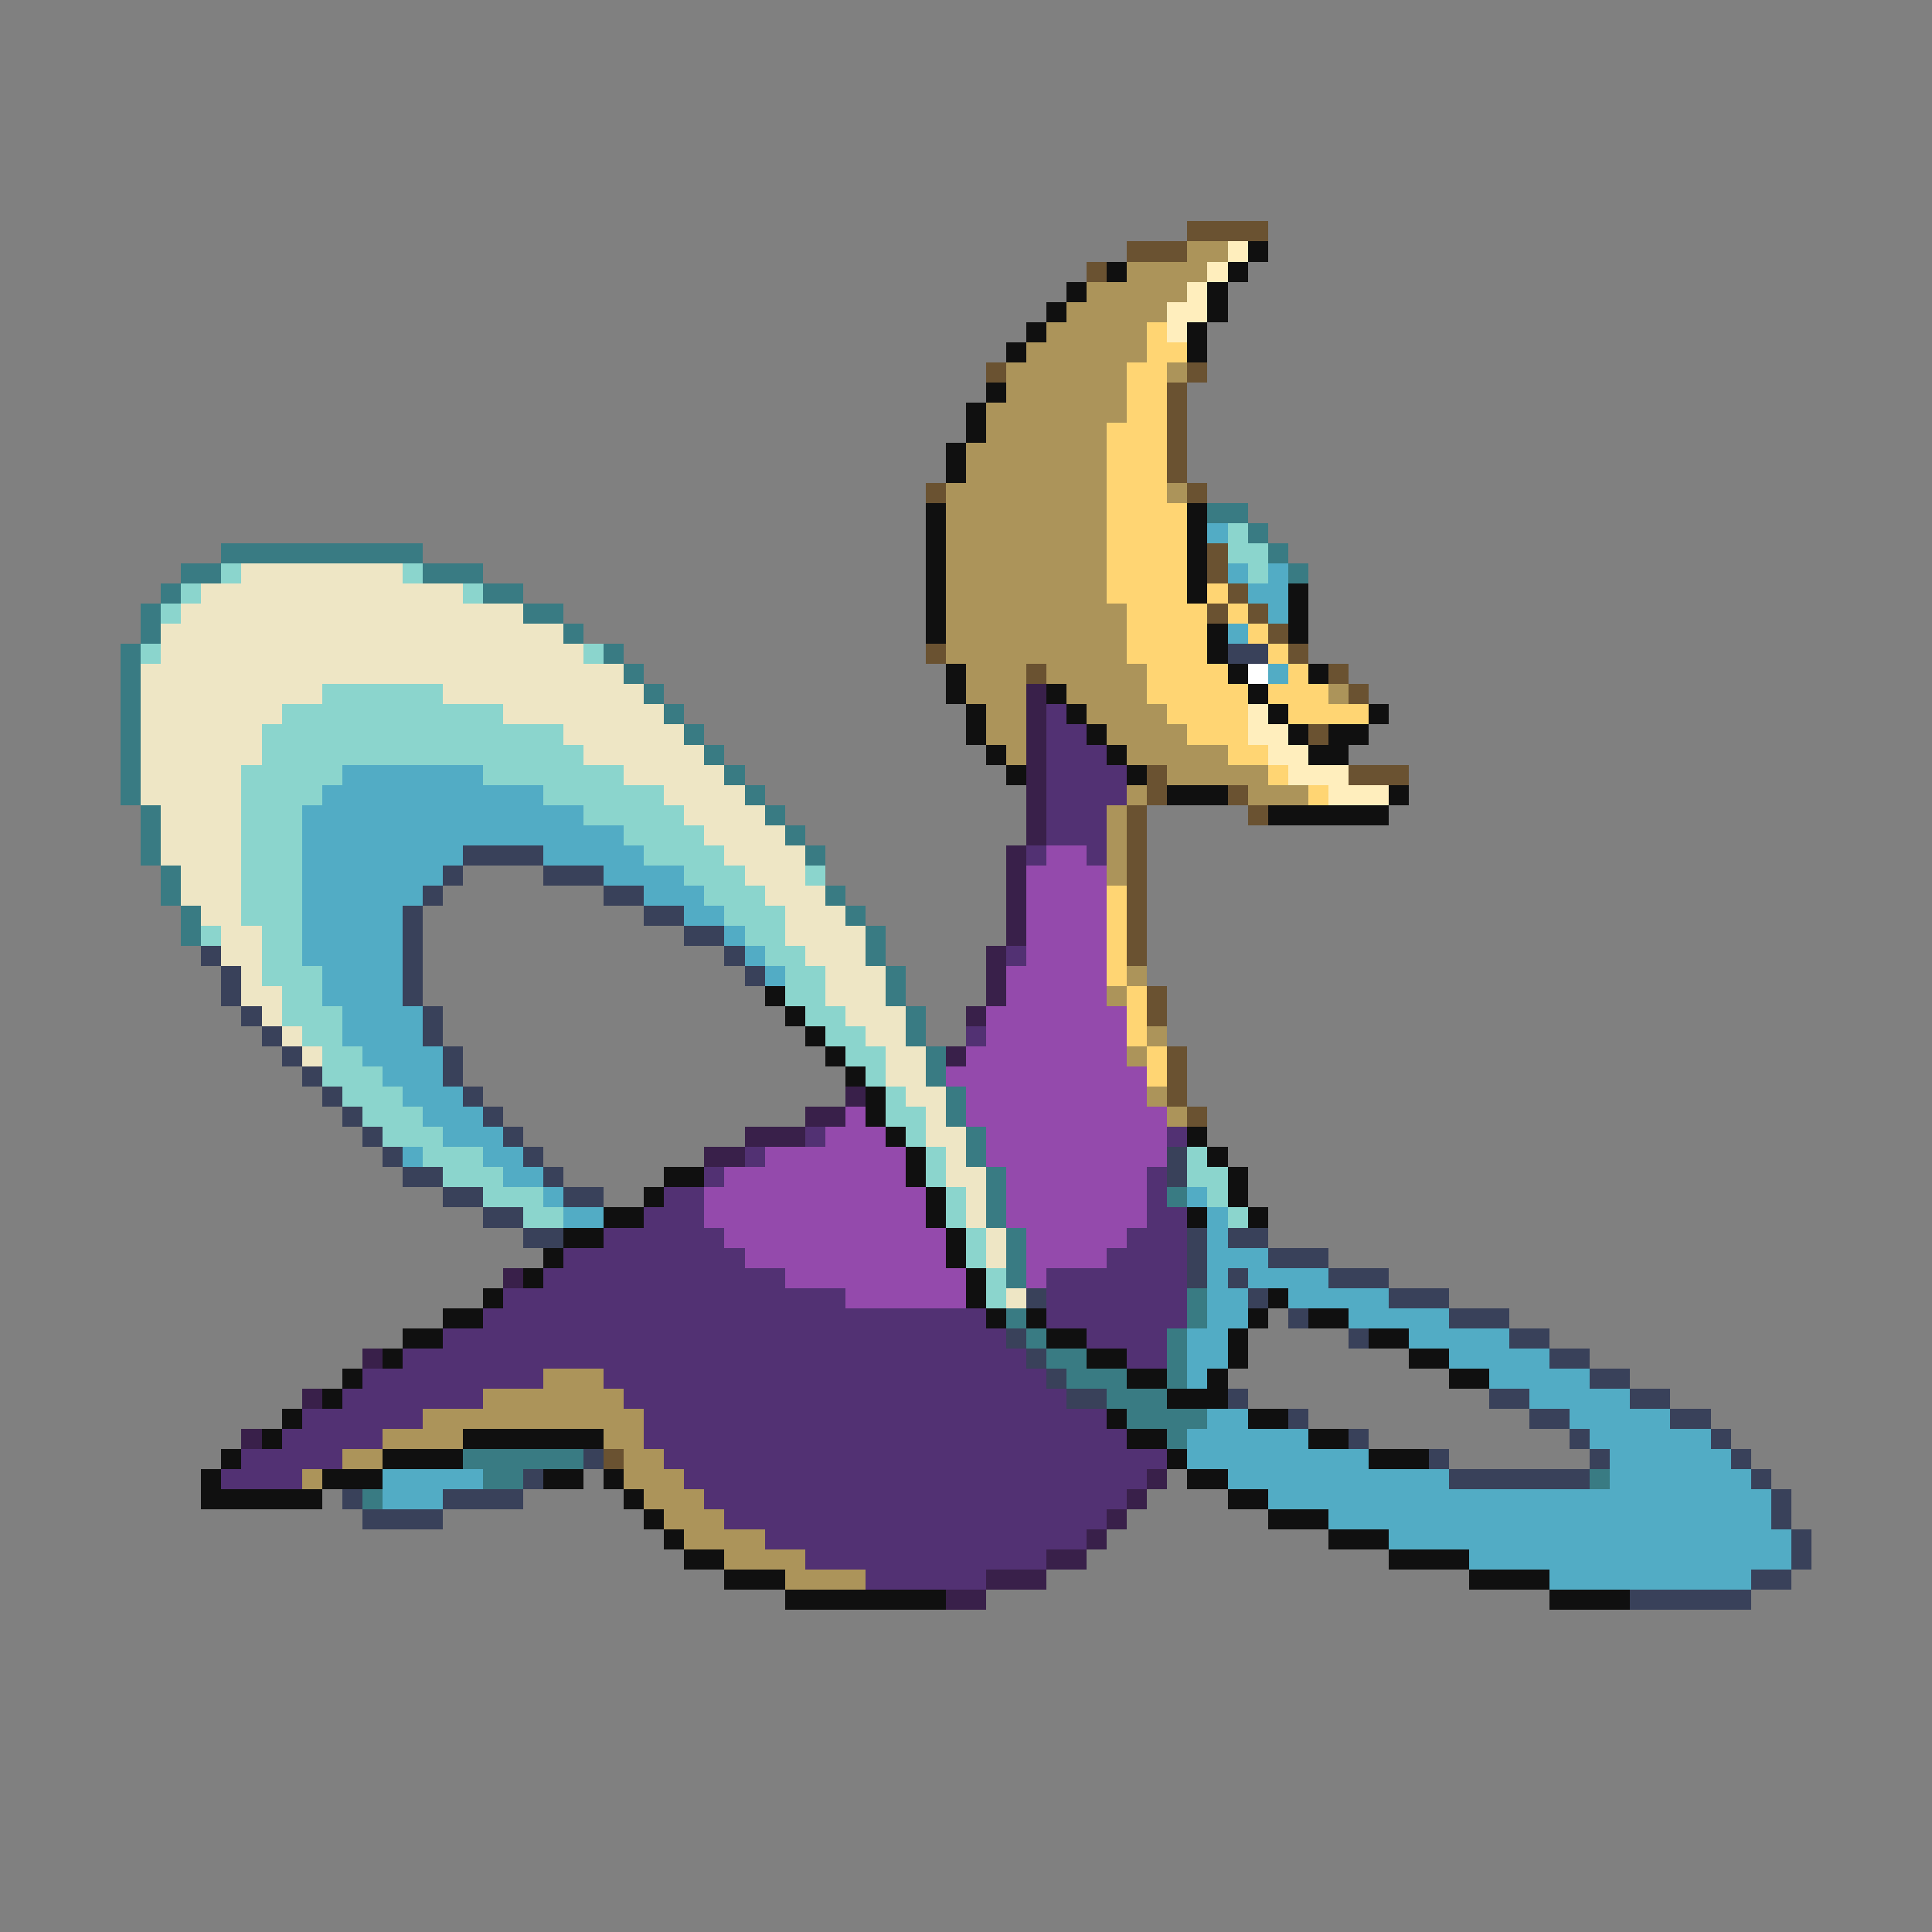 <svg xmlns="http://www.w3.org/2000/svg" viewBox="0 -0.5 96 96" shape-rendering="crispEdges">
<rect x="0" y="-0.5" width="96" height="96" fill="#808080" stroke="none"/>
<path stroke="#6a5231" d="M59 11h4M56 12h3M54 13h1M49 18h1M59 18h1M58 19h1M58 20h1M58 21h1M58 22h1M58 23h1M46 24h1M59 24h1M60 27h1M60 28h1M61 29h1M60 30h1M62 30h1M63 31h1M46 32h1M64 32h1M51 33h1M66 33h1M67 34h1M65 36h1M57 38h1M67 38h3M57 39h1M61 39h1M56 40h1M62 40h1M56 41h1M56 42h1M56 43h1M56 44h1M56 45h1M56 46h1M56 47h1M57 49h1M57 50h1M58 52h1M58 53h1M58 54h1M59 55h1M30 72h1" />
<path stroke="#ac945a" d="M59 12h2M56 13h4M54 14h5M53 15h5M52 16h5M51 17h6M50 18h6M58 18h1M50 19h6M49 20h7M49 21h6M48 22h7M48 23h7M47 24h8M58 24h1M47 25h8M47 26h8M47 27h8M47 28h8M47 29h8M47 30h9M47 31h9M47 32h9M48 33h3M52 33h5M48 34h3M53 34h4M66 34h1M49 35h2M54 35h4M49 36h2M55 36h4M50 37h1M56 37h5M58 38h5M56 39h1M62 39h3M55 40h1M55 41h1M55 42h1M55 43h1M56 48h1M55 49h1M57 51h1M56 52h1M57 54h1M58 55h1M27 68h3M24 69h7M21 70h11M19 71h4M30 71h2M17 72h2M31 72h2M15 73h1M31 73h3M32 74h3M33 75h3M34 76h4M36 77h4M39 78h4" />
<path stroke="#ffeebd" d="M61 12h1M60 13h1M59 14h1M58 15h2M58 16h1M62 35h1M62 36h2M63 37h2M64 38h3M66 39h3" />
<path stroke="#101010" d="M62 12h1M55 13h1M61 13h1M53 14h1M60 14h1M52 15h1M60 15h1M51 16h1M59 16h1M50 17h1M59 17h1M49 19h1M48 20h1M48 21h1M47 22h1M47 23h1M46 25h1M59 25h1M46 26h1M59 26h1M46 27h1M59 27h1M46 28h1M59 28h1M46 29h1M59 29h1M64 29h1M46 30h1M64 30h1M46 31h1M60 31h1M64 31h1M60 32h1M47 33h1M61 33h1M65 33h1M47 34h1M52 34h1M62 34h1M48 35h1M53 35h1M63 35h1M68 35h1M48 36h1M54 36h1M64 36h1M66 36h2M49 37h1M55 37h1M65 37h2M50 38h1M56 38h1M58 39h3M69 39h1M63 40h6M38 49h1M39 50h1M40 51h1M41 52h1M42 53h1M43 54h1M43 55h1M44 56h1M59 56h1M45 57h1M60 57h1M33 58h2M45 58h1M61 58h1M32 59h1M46 59h1M61 59h1M30 60h2M46 60h1M59 60h1M62 60h1M28 61h2M47 61h1M27 62h1M47 62h1M26 63h1M48 63h1M24 64h1M48 64h1M63 64h1M22 65h2M49 65h1M51 65h1M62 65h1M65 65h2M20 66h2M52 66h2M61 66h1M68 66h2M19 67h1M54 67h2M61 67h1M70 67h2M17 68h1M56 68h2M60 68h1M72 68h2M16 69h1M58 69h3M14 70h1M55 70h1M62 70h2M13 71h1M23 71h7M56 71h2M65 71h2M11 72h1M19 72h4M58 72h1M68 72h3M10 73h1M16 73h3M27 73h2M30 73h1M59 73h2M10 74h6M31 74h1M61 74h2M32 75h1M63 75h3M33 76h1M66 76h3M34 77h2M69 77h4M36 78h3M73 78h4M39 79h8M77 79h4" />
<path stroke="#ffd573" d="M57 16h1M57 17h2M56 18h2M56 19h2M56 20h2M55 21h3M55 22h3M55 23h3M55 24h3M55 25h4M55 26h4M55 27h4M55 28h4M55 29h4M60 29h1M56 30h4M61 30h1M56 31h4M62 31h1M56 32h4M63 32h1M57 33h4M64 33h1M57 34h5M63 34h3M58 35h4M64 35h4M59 36h3M61 37h2M63 38h1M65 39h1M55 44h1M55 45h1M55 46h1M55 47h1M55 48h1M56 49h1M56 50h1M56 51h1M57 52h1M57 53h1" />
<path stroke="#397b83" d="M60 25h2M62 26h1M11 27h10M63 27h1M9 28h2M21 28h3M64 28h1M8 29h1M24 29h2M7 30h1M26 30h2M7 31h1M28 31h1M6 32h1M30 32h1M6 33h1M31 33h1M6 34h1M32 34h1M6 35h1M33 35h1M6 36h1M34 36h1M6 37h1M35 37h1M6 38h1M36 38h1M6 39h1M37 39h1M7 40h1M38 40h1M7 41h1M39 41h1M7 42h1M40 42h1M8 43h1M8 44h1M41 44h1M9 45h1M42 45h1M9 46h1M43 46h1M43 47h1M44 48h1M44 49h1M45 50h1M45 51h1M46 52h1M46 53h1M47 54h1M47 55h1M48 56h1M48 57h1M49 58h1M49 59h1M58 59h1M49 60h1M50 61h1M50 62h1M50 63h1M59 64h1M50 65h1M59 65h1M51 66h1M58 66h1M52 67h2M58 67h1M53 68h3M58 68h1M55 69h3M56 70h4M58 71h1M23 72h6M24 73h2M79 73h1M18 74h1" />
<path stroke="#52acc5" d="M60 26h1M61 28h1M63 28h1M62 29h2M63 30h1M61 31h1M63 33h1M17 38h7M16 39h11M15 40h14M15 41h16M15 42h8M27 42h5M15 43h7M30 43h4M15 44h6M32 44h3M15 45h5M34 45h2M15 46h5M36 46h1M15 47h5M37 47h1M16 48h4M38 48h1M16 49h4M17 50h4M17 51h4M18 52h4M19 53h3M20 54h3M21 55h3M22 56h3M20 57h1M24 57h2M25 58h2M27 59h1M59 59h1M28 60h2M60 60h1M60 61h1M60 62h3M60 63h1M62 63h4M60 64h2M64 64h5M60 65h2M67 65h5M59 66h2M70 66h5M59 67h2M72 67h5M59 68h1M74 68h5M76 69h5M60 70h2M78 70h5M59 71h6M79 71h6M59 72h9M80 72h6M19 73h5M61 73h11M80 73h7M19 74h3M63 74h25M66 75h22M69 76h20M73 77h16M77 78h10" />
<path stroke="#8bd5cd" d="M61 26h1M61 27h2M11 28h1M20 28h1M62 28h1M9 29h1M23 29h1M8 30h1M7 32h1M29 32h1M16 34h6M14 35h11M13 36h15M13 37h16M12 38h5M24 38h7M12 39h4M27 39h6M12 40h3M29 40h5M12 41h3M31 41h4M12 42h3M32 42h4M12 43h3M34 43h3M40 43h1M12 44h3M35 44h3M12 45h3M36 45h3M10 46h1M13 46h2M37 46h2M13 47h2M38 47h2M13 48h3M39 48h2M14 49h2M39 49h2M14 50h3M40 50h2M15 51h2M41 51h2M16 52h2M42 52h2M16 53h3M43 53h1M17 54h3M44 54h1M18 55h3M44 55h2M19 56h3M45 56h1M21 57h3M46 57h1M59 57h1M22 58h3M46 58h1M59 58h2M24 59h3M47 59h1M60 59h1M26 60h2M47 60h1M61 60h1M48 61h1M48 62h1M49 63h1M49 64h1" />
<path stroke="#eee6c5" d="M12 28h8M10 29h13M9 30h17M8 31h20M8 32h21M7 33h24M7 34h9M22 34h10M7 35h7M25 35h8M7 36h6M28 36h6M7 37h6M29 37h6M7 38h5M31 38h5M7 39h5M33 39h4M8 40h4M34 40h4M8 41h4M35 41h4M8 42h4M36 42h4M9 43h3M37 43h3M9 44h3M38 44h3M10 45h2M39 45h3M11 46h2M39 46h4M11 47h2M40 47h3M12 48h1M41 48h3M12 49h2M41 49h3M13 50h1M42 50h3M14 51h1M43 51h2M15 52h1M44 52h2M44 53h2M45 54h2M46 55h1M46 56h2M47 57h1M47 58h2M48 59h1M48 60h1M49 61h1M49 62h1M50 64h1" />
<path stroke="#39415a" d="M61 32h2M23 42h4M22 43h1M27 43h3M21 44h1M30 44h2M20 45h1M32 45h2M20 46h1M34 46h2M10 47h1M20 47h1M36 47h1M11 48h1M20 48h1M37 48h1M11 49h1M20 49h1M12 50h1M21 50h1M13 51h1M21 51h1M14 52h1M22 52h1M15 53h1M22 53h1M16 54h1M23 54h1M17 55h1M24 55h1M18 56h1M25 56h1M19 57h1M26 57h1M58 57h1M20 58h2M27 58h1M58 58h1M22 59h2M28 59h2M24 60h2M26 61h2M59 61h1M61 61h2M59 62h1M63 62h3M59 63h1M61 63h1M66 63h3M51 64h1M62 64h1M69 64h3M64 65h1M72 65h3M50 66h1M67 66h1M75 66h2M51 67h1M77 67h2M52 68h1M79 68h2M53 69h2M61 69h1M74 69h2M81 69h2M64 70h1M76 70h2M83 70h2M67 71h1M78 71h1M85 71h1M29 72h1M71 72h1M79 72h1M86 72h1M26 73h1M72 73h7M87 73h1M17 74h1M22 74h4M88 74h1M18 75h4M88 75h1M89 76h1M89 77h1M87 78h2M81 79h6" />
<path stroke="#ffffff" d="M62 33h1" />
<path stroke="#39204a" d="M51 34h1M51 35h1M51 36h1M51 37h1M51 38h1M51 39h1M51 40h1M51 41h1M50 42h1M50 43h1M50 44h1M50 45h1M50 46h1M49 47h1M49 48h1M49 49h1M48 50h1M47 52h1M42 54h1M40 55h2M37 56h3M35 57h2M25 63h1M18 67h1M15 69h1M12 71h1M57 73h1M56 74h1M55 75h1M54 76h1M52 77h2M49 78h3M47 79h2" />
<path stroke="#523173" d="M52 35h1M52 36h2M52 37h3M52 38h4M52 39h4M52 40h3M52 41h3M51 42h1M54 42h1M50 47h1M48 51h1M40 56h1M58 56h1M37 57h1M35 58h1M57 58h1M33 59h2M57 59h1M32 60h3M57 60h2M30 61h6M56 61h3M28 62h9M55 62h4M27 63h12M52 63h7M25 64h17M52 64h7M24 65h25M52 65h7M22 66h28M54 66h4M20 67h31M56 67h2M18 68h9M30 68h22M17 69h7M31 69h22M15 70h6M32 70h23M14 71h5M32 71h24M12 72h5M33 72h25M11 73h4M34 73h23M35 74h21M36 75h19M38 76h16M40 77h12M43 78h6" />
<path stroke="#944aac" d="M52 42h2M51 43h4M51 44h4M51 45h4M51 46h4M51 47h4M50 48h5M50 49h5M49 50h7M49 51h7M48 52h8M47 53h10M48 54h9M42 55h1M48 55h10M41 56h3M49 56h9M38 57h7M49 57h9M36 58h9M50 58h7M35 59h11M50 59h7M35 60h11M50 60h7M36 61h11M51 61h5M37 62h10M51 62h4M39 63h9M51 63h1M42 64h6" />
</svg>